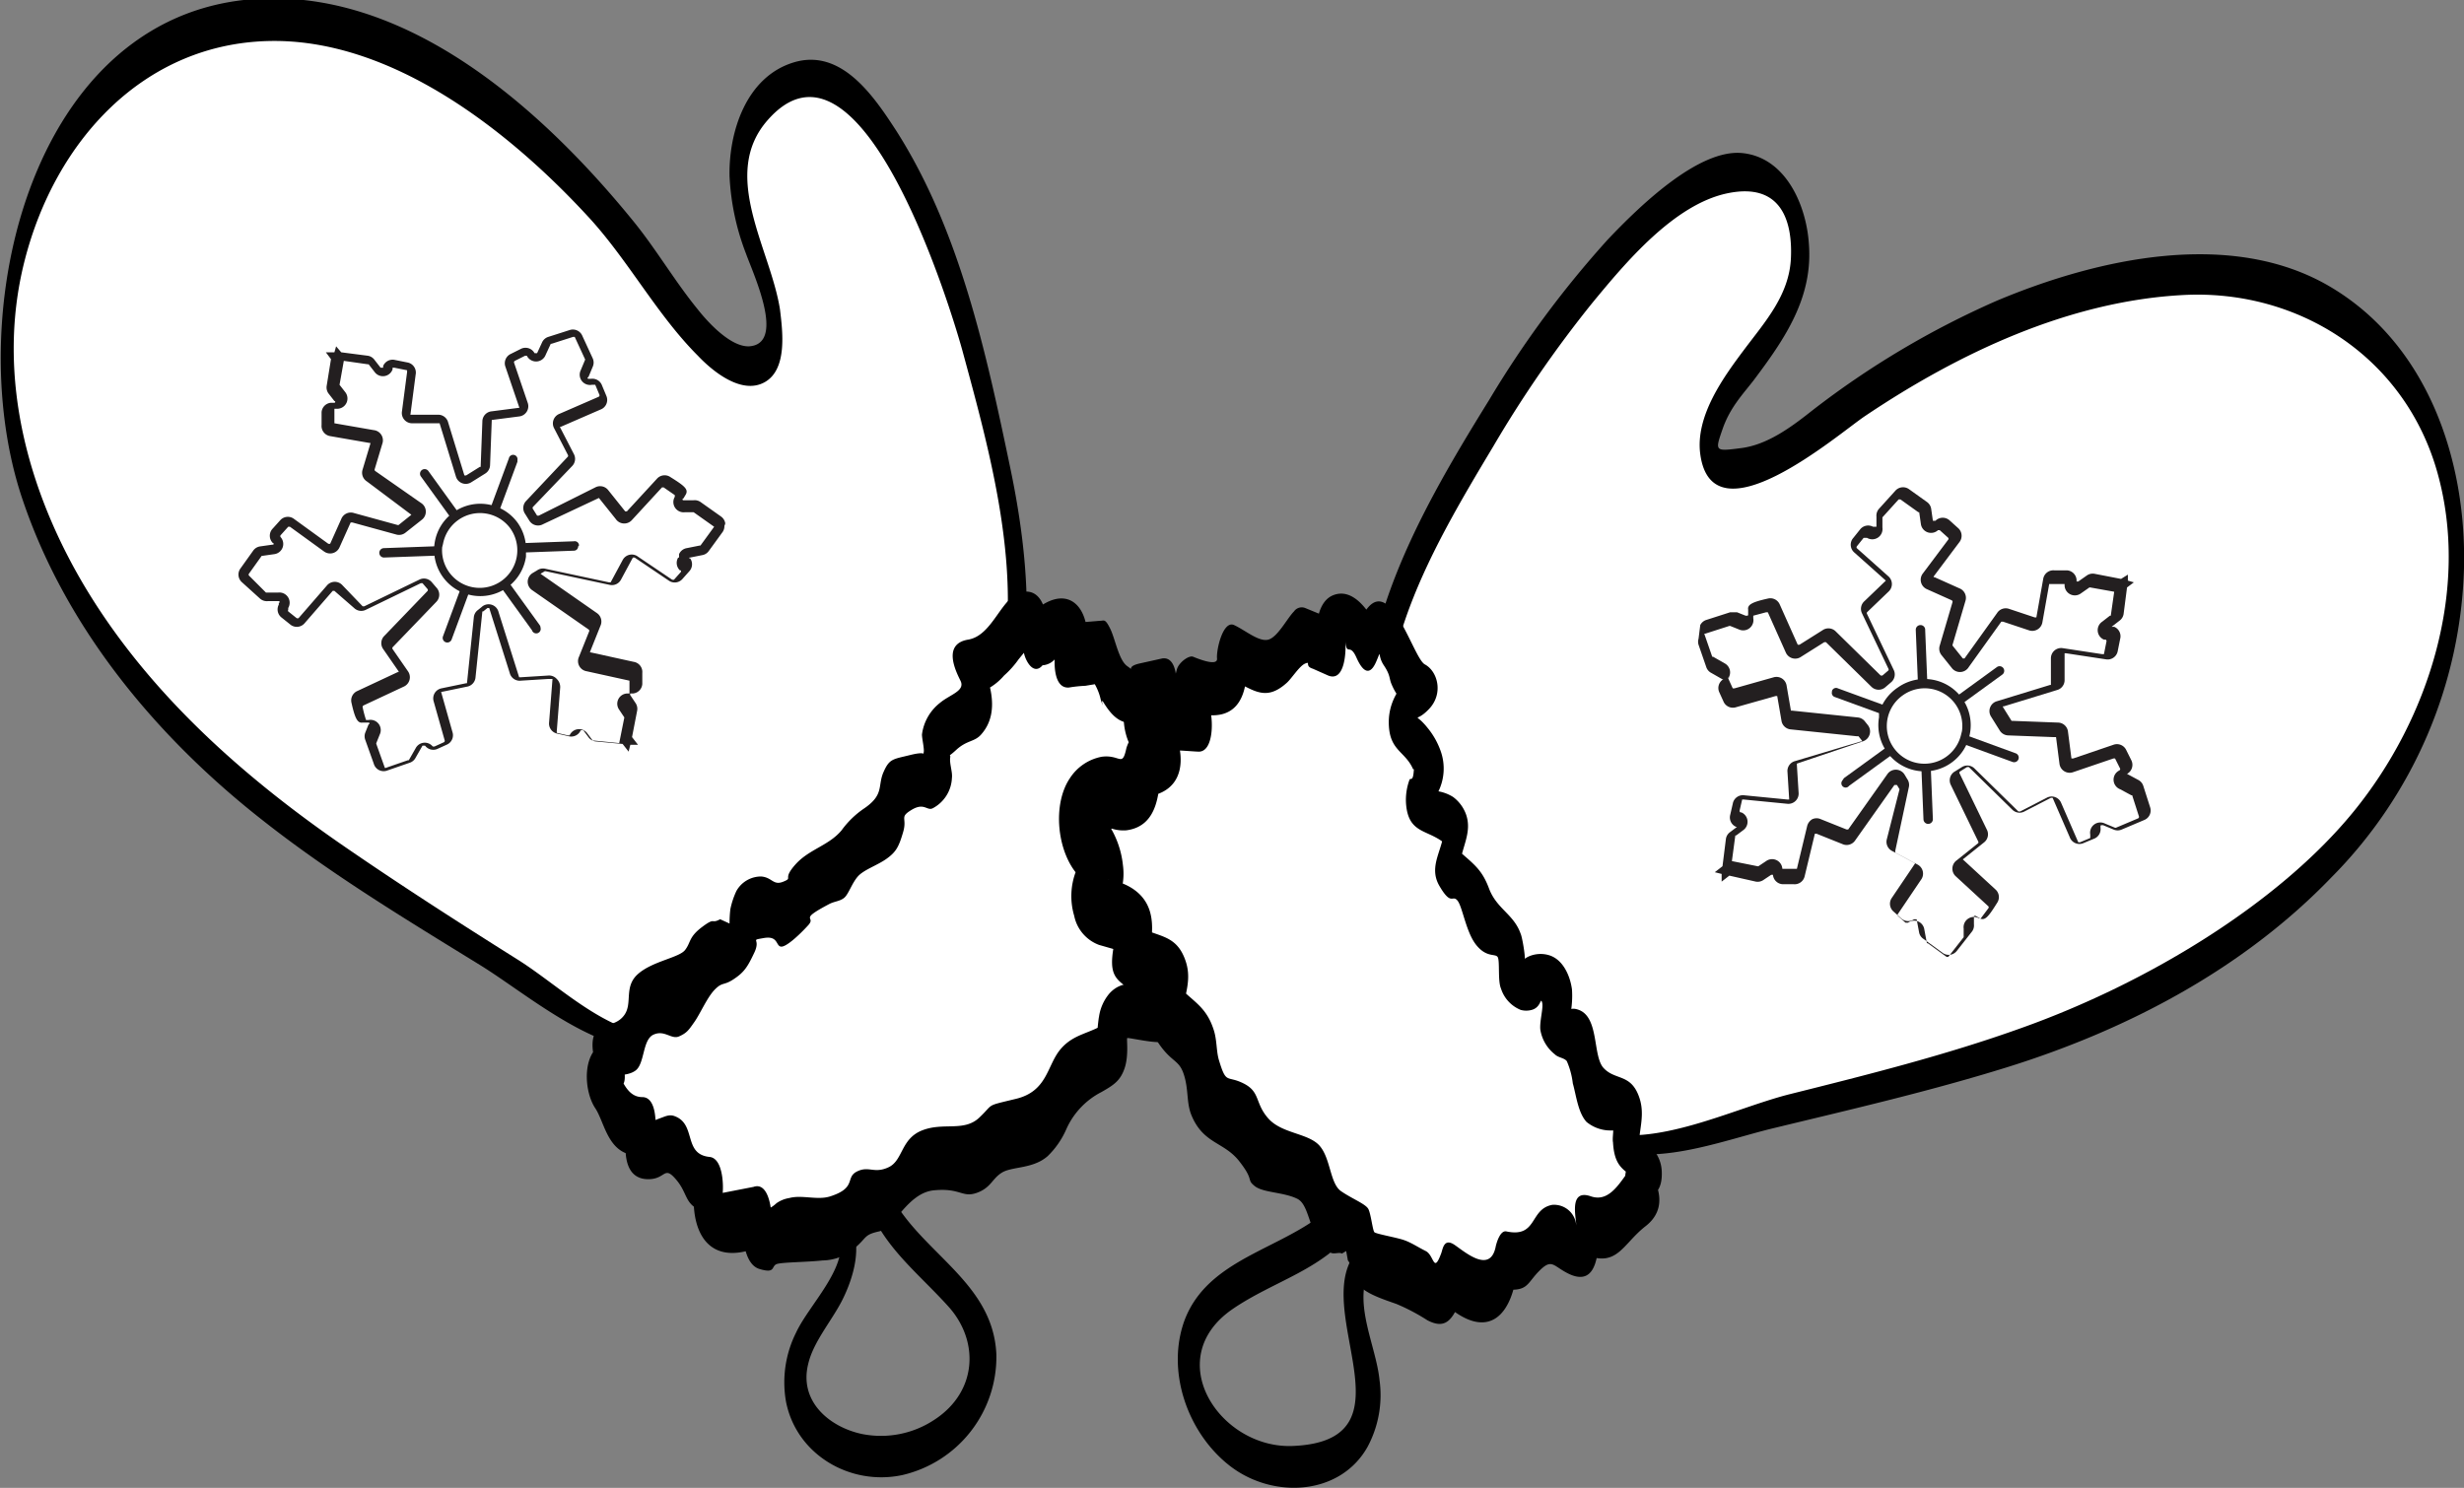 <svg id="Layer_1" data-name="Layer 1" xmlns="http://www.w3.org/2000/svg" viewBox="0 0 288.1 174"><rect x="0" y="0" width="288.1" height="174" fill="#808080" stroke="none"/><defs><style>.cls-1,.cls-2{fill:#fff;}.cls-2{fill-rule:evenodd;}.cls-3{fill:#231f20;}</style></defs><title>mittens</title><path class="cls-1" d="M106.4,218.6c-4.9.9-11.5-4.7-15.6-7-7.6-4.7-15.2-9.4-22.4-14.4C51.2,185.8,35.3,169,30.5,148.4c-3.5-16,1.7-37.2,16.8-45.6,17-9.8,34.7,1.6,47,13.3a108.4,108.4,0,0,1,14.9,18.2c4.2,5.7,11.9,8.9,9.8-1.5-1.1-6.4-4.7-11.2-3.7-17.8s8.1-12.5,13.7-6.4c9.4,10,13.9,29.4,16.7,42.6s4,23.6-1.9,35c-4.2,8.5-12.8,15.9-20.1,21.5-4.5,4-12.1,9.5-18.2,10.4" transform="translate(-28.9 -96.7)"/><path d="M106.4,217.8c-6.4,0-11.9-5.7-17-8.9-7-4.4-14-8.9-20.8-13.6-11.1-7.7-21.5-16.9-28.8-28.4s-11.6-25.8-8-39.8,13.9-25.2,28.4-25.6S88.6,112.1,98,122.4c4.5,5,7.8,11.2,12.5,15.9,1.7,1.8,5.1,4.6,7.8,3.1s2.1-6,1.8-8.5c-1.1-7.1-7.1-15.8-1.4-22.2,10.7-12.1,21,20.8,22.7,26.9,4.3,15.8,9.4,34.1.2,49.1-4.3,7-10.7,12.4-17.1,17.5s-11.6,9.8-19.1,11.2c-1.7.3-1.3,5.3.1,5,7-1.3,12.7-5.7,18.1-10s12-9.5,16.8-15.6c10-12.8,9.8-28.3,6.6-43.5-2.8-13.4-5.9-27.7-13.3-39.3-2.6-4-6.4-9.7-12-8s-7.6,8.2-7.5,13.3a28.9,28.9,0,0,0,1.9,9c.9,2.5,4.7,10.6.4,10.9-2.2.1-4.9-2.9-6-4.3-2.7-3.3-4.9-7.1-7.6-10.4-9.6-11.8-23.6-24.7-39.6-25.9-30.1-2.2-39.5,36.1-31.7,58.7,5.1,15,15.7,27.7,28.1,37.4,8,6.3,16.8,11.6,25.4,16.9,5.8,3.6,14.2,11,21.5,9.7.6-.1.5-1.7,0-1.7Z" transform="translate(-28.9 -96.7)"/><path d="M127.1,241.4c.9,3.6-3.6,7.9-5.1,11.1a13,13,0,0,0-1.2,8.1c1.2,6.2,7.5,9.9,13.6,8.6a14.2,14.2,0,0,0,11-14.1c-.4-9.2-10.3-12.4-13.1-20.4l-1.6,3.3.3.3c1.4,1.6,2.1-3,1.1-4.2l-.3-.3c-1.5-1.7-1.8,2.6-1.6,3.3,1.8,5.3,6,8.4,9.6,12.4s3.4,9.9-1.6,13.2a11.3,11.3,0,0,1-8.5,1.7c-3.8-.8-7.4-3.8-6.3-8.2.6-2.6,2.8-5.1,4-7.5s2.5-6.3.8-9.3-1.3,1.3-1.1,1.9Z" transform="translate(-28.9 -96.7)"/><path class="cls-1" d="M100.7,222.8c-4.4-3,.8-2.7,2.1-3.8s-.1-3,1.5-4.5,3.3.2,4-.4,2.4-4.1,4.3-5.8c.3-.3,1.8.4,2.8-.4s-.4-3.7,1.5-4.5,2.6,1.7,4.2.9,1.1-3,2.4-4.1,2.8-.4,3.4-1,1.4-2.9,2.4-3.8,3.1-.7,3.7-1.3,0-4.2.6-4.8,3.6.2,4.9-1.2-1-3.4,0-4.5c2.3-3.5,7.4-1.7,3.9-8.2,3.9-.1,7.3-10.1,7.8-3.1,2-2.6,6.2-2.3,3.8,1.8l3.7-.4c.6.6,1,2.8,1.3,3.1s-.4,1.2,2,1.9c.3.3,3.1-.7,4-.7-2.1,4.1-1.2,5.4,3.3,5.1a4.6,4.6,0,0,1-2.1,4.1c2.1.7,4.5.6,5.9,2.2-2.5,1.1-5.7,3.3-1.5,4.5-1.6,6.3,2.6,2.6,4.5,5.7s-3.1,5.6-4.1,7.6,1.7,2.5,0,4.2-3.9-.2-5.2.6-.5,3.3-.8,3.6-3.9-.5-4.9.6-.2,3.3-.9,4.2-3.1,1-4.1,1.9c-2.6,2.3-1.8,5.3-5,7.3-1.2.5-3,.1-4,.4s-1.7,2.6-2.6,2.9c-3.1,1-4.8-.9-7.3.8s-1.1,3-3,4.4-2.1-1-3-.5-1.4,2.9-2.3,3.2-4,.4-6.4.5-3.9,3.7-3.8-1.5c-3.7,1.6-6.7,1.1-5.5-3.7-3.9-.2-1.9-3.5-4.2-4.8s-5.7,3.6-3.5-2c-4,.7-3.1-3.2-4.8-5.5l1-.8" transform="translate(-28.9 -96.7)"/><path d="M101.1,221.1l-.9-.4-.8,2.4c1-.9,2.7-.4,3.8-1.2s.8-3.6,2.1-4.2,2.1.6,3,.2,1.1-.7,1.8-1.7,1.5-2.9,2.4-3.8,1-.4,2.2-1.2,1.6-1.4,2.4-3.1-.6-1.4,1.1-1.7,1.4.9,2,1,2.2-1.4,3.2-2.5-1.3-.5,2.5-2.5c.6-.3,1.2-.3,1.7-.7s.9-1.7,1.6-2.5,2.3-1.3,3.4-2.1,1.4-1.4,1.9-3.1-.5-1.7,1-2.6,1.8.2,2.5-.2a4.2,4.2,0,0,0,2.2-3.5c.1-.7-.3-1.7-.2-2.4s-.6.3.7-.9,2.2-.9,3-1.9c2.3-2.7.8-6.6-.5-9.3l-.9,4.8a6.9,6.9,0,0,0,4-2.3,10.9,10.9,0,0,0,1.7-1.9l.9-1.1q-.8-1.8-.3.2c.1.9,1.1,2.9,2.2,1.6a2.1,2.1,0,0,0,1.8-2.9c-.5,1.1-.9,5.7,1.3,5.5a15.5,15.5,0,0,1,1.9-.2l1.2-.2h-.1a6.5,6.5,0,0,1,.7,1.8c.5,1.6-.1-.3.3.3,2,3.3,3.4,2.5,7,2.1l-1.3-5.3c-2.5,5.2-2,10.4,4.6,10.4l-1.7-4-1,1.7c-1.4,1.1-2.1,5.7.2,6.4s3.9.8,5.4,2.1l.3-6.6c-4.9,2.2-7.3,8.9-1.3,11.6l-1.3-5.6c-.9,3-1.6,7.7,1.5,9.7a15.1,15.1,0,0,0,3.1,1q.5-3.6-.7-2.1l-1.2,1.1a10.7,10.7,0,0,0-1.8,2,7.8,7.8,0,0,0-1,4.9,10.6,10.6,0,0,0,.6,2.3q1.2,3-.3-2.9h-1.2a3.9,3.9,0,0,0-4,2.2,8.2,8.2,0,0,0-.7,2.5c-.1.4-.4,3.1.1,1.1l1.6-1.9c-2.3.7-4.4-.6-6.2,1.4a5.4,5.4,0,0,0-1.2,2.7c-.1.4-.4,3.6-.1,2.4l1.1-1.8c-1.9,1.4-3.9,1.3-5.5,3.2s-1.5,4.9-5.2,5.8-2.5.5-4.3,2.2-4.2.5-6.7,1.5-2.2,3.5-3.9,4.3-2.3-.2-3.7.5,0,1.9-3.1,2.9c-1.5.5-3.3-.2-4.8.2a3.6,3.6,0,0,0-1.5.6c-1.1,1-.7,0-.6,1.6,0-1.1-.4-4.1-2.1-3.5l-3.6.7c.1-1,0-4-1.5-4.2-3.2-.3-1.5-3.9-4.2-4.8-.6-.2-1.1.1-1.7.3l-1.3.5q-2.1.1.5,2.9c.4-1,.9-5.9-1.2-5.9s-2.6-2.8-3.7-4.8l-.5,6.5,1-.8c2.1-1.7.2-8.8-1.1-7.6l-1,.9c-1.7,1.6-1.4,5.3-.2,7.1s1.5,5.9,5.6,5.5l-1.2-5.9c-.7,2.3-2.2,8.7,1.8,8.7,2.1,0,1.8-1.7,3.3.1s.8,3.1,3.8,3.9l-1.4-5c-1.3,5.9.5,11.7,7.3,8.9l-2.1-3.5c.1,1.6.1,5.5,2.1,6.1s1.3-.4,2.1-.6,3.5-.2,5.3-.4a5.8,5.8,0,0,0,3.8-1.5c1.4-1.2,1-1.5,2.8-1.9s3.3-4.5,6.4-4.8,3.3.9,5,.3,1.8-1.7,3-2.4,3.6-.4,5.3-1.9a9.9,9.9,0,0,0,2.2-3.2,9,9,0,0,1,4.1-4.3c1.4-.8,2.2-1.3,2.7-2.8s.2-3.4.3-3.5,3.4.7,4.2.4,1-1.3,1.1-1.8a16,16,0,0,1,.3-2.3q0-1.4-.1-.2t1.1.6a4,4,0,0,0,4.5-1.3,6.9,6.9,0,0,0,1-5.3c-.1-.9-.9-4.6-.8-.6s.2,1.6,1.8.2,4.3-6.3,3-10.2a7.3,7.3,0,0,0-3-4,4.8,4.8,0,0,0-1.5-.5c-2.4-.4-.2-.5-.4.9.1-1.2,0-4.2-1.5-4.7H170l-.2,4.5c.4-1,1.8-1.5,2.7-2s1.8-5.4.3-6.6-3.9-1.7-6.4-2.3l.6,6.1a8.7,8.7,0,0,0,2.8-6.2c.1-.9-.1-4.1-1.7-4h-2.3q-.8,3.3.3.2c.5-1.1.8-5.6-1.3-5.3l-2.7.6c-1.7.4-.4,1-1.4.3s-1.4-3.2-2-4.4-.7-.9-1.2-.9l-3.7.3,1.3,5.5c2.5-5.2-.3-11.8-5.9-6.4l2.3,2.4c-.1-1.7-.3-5.5-2.9-5.2s-3.5,5.1-6.5,5.6-1.5,3.6-.9,4.8-1.2,1.6-2.4,2.6a5.6,5.6,0,0,0-2.1,3.7c0,.5.3,1.7.2,2.1s.4-.2-1.6.3-2.4.4-3.1,2,.1,2.6-2.2,4.2a10.6,10.6,0,0,0-2.7,2.6c-1.5,1.8-3.8,2.2-5.4,4s-.2,1.5-1.4,2-1.3-.5-2.6-.6a3.3,3.3,0,0,0-2.9,1.7,9.6,9.6,0,0,0-.7,2.1q-.1.8-.1,1.7l-1.1-.5c-1.1.6-.5-.3-2.1.9s-1.3,1.8-2,2.7-3.8,1.3-5.5,2.8-.6,3.4-1.6,4.8-2.6.9-3.4,2.1-.1,5,2.1,6.1,1.2-3,.6-3.6Z" transform="translate(-28.9 -96.7)"/><path class="cls-2" d="M110,155.7h-1a.7.7,0,0,1-.7-1l.3-.5c.1-.2-1-.9-1.6-1.3a.7.7,0,0,0-.9.1l-3.5,3.8a.7.7,0,0,1-1,0l-2-2.5a.7.7,0,0,0-.8-.2l-6.6,3.3a.7.7,0,0,1-.9-.2l-.5-.8a.7.7,0,0,1,.1-.8l4.9-5.2a.7.7,0,0,0,.1-.8l-1.6-3.1a.7.7,0,0,1,.3-1l4.6-2a.7.7,0,0,0,.4-.9l-.5-1.2a.7.7,0,0,0-.8-.4h-.2a.7.7,0,0,1-.8-.9l.5-1.2a.7.7,0,0,0,0-.5l-1.2-2.6a.7.7,0,0,0-.8-.4l-2.5.8-.4.4-.6,1.3a.7.7,0,0,1-1.2,0h0a.7.7,0,0,0-.9-.3l-1.2.6a.7.7,0,0,0-.3.8l1.6,4.7a.7.7,0,0,1-.6.9l-3.1.4a.7.7,0,0,0-.6.7l-.2,5.3a.7.7,0,0,1-.3.6l-1.6,1a.7.7,0,0,1-1-.4l-1.9-6.2a.7.7,0,0,0-.7-.5H77.1a.7.7,0,0,1-.7-.8l.6-4.6a.7.7,0,0,0-.5-.8l-1.5-.3a.7.7,0,0,0-.8.4v.2a.7.7,0,0,1-1.2.1l-.7-.9-.5-.3-3.3-.4h-.1c-.1.5-.5,2.5-.6,3.3a.7.7,0,0,0,.1.5l.7.9a.7.7,0,0,1-.5,1.1h-.2a.7.7,0,0,0-.6.6v1.5a.7.7,0,0,0,.6.7l4.5.8a.7.7,0,0,1,.5.9l-.9,3a.7.7,0,0,0,.3.8l5.3,3.7a.7.7,0,0,1,0,1.1L76,158.6a.7.7,0,0,1-.6.1l-5.1-1.4a.7.7,0,0,0-.8.4l-1.3,2.9a.7.7,0,0,1-1,.3l-4-2.9a.7.7,0,0,0-.9.1l-.9,1a.7.7,0,0,0,0,.9h0a.7.7,0,0,1-.4,1.1l-1.4.2-.5.3-1.5,2.1a.7.7,0,0,0,.1.9l2.1,1.9.5.2h1.2a.7.7,0,0,1,.7,1v.2a.7.7,0,0,0,.2.9l1,.8a.7.7,0,0,0,1-.1l3.3-3.8a.7.7,0,0,1,1,0l2.4,2.5a.7.7,0,0,0,.8.1l6.4-3.1a.7.7,0,0,1,.8.2l.6.7a.7.7,0,0,1,0,.9l-5.1,5.3a.7.7,0,0,0-.1.9l1.8,2.6a.7.7,0,0,1-.3,1l-4.7,2.2a.7.7,0,0,0-.4.8c.2.7.5,1.9.7,1.9H72a.7.7,0,0,1,.7.9l-.4,1a.7.7,0,0,0,0,.5l1,2.8a.7.7,0,0,0,.9.4l2.6-.9.4-.3.8-1.4a.7.7,0,0,1,1.1-.1h.1a.7.7,0,0,0,.8.2l1.1-.5a.7.7,0,0,0,.4-.8l-1.3-4.6a.7.7,0,0,1,.5-.9l2.9-.6a.7.7,0,0,0,.6-.6l.8-7.7a.7.7,0,0,1,.2-.5l.5-.4a.7.7,0,0,1,1.1.3L89,176a.7.7,0,0,0,.7.5l3.2-.2a.7.7,0,0,1,.7.7l-.4,5.1a.7.7,0,0,0,.5.7l1.3.3a.7.7,0,0,0,.8-.4h.1a.7.7,0,0,1,1.2-.1l.6.8.5.3,3.4.4h.2l.7-3.4a.7.7,0,0,0-.1-.5l-.6-.9a.7.7,0,0,1,.5-1.1h.1a.7.7,0,0,0,.6-.6V176a.7.7,0,0,0-.5-.7l-5-1.1a.7.7,0,0,1-.5-.9l1.2-3a.7.7,0,0,0-.2-.8l-6.6-4.6a.7.7,0,0,1,0-1.2l.5-.3h.5l7.5,1.6a.7.7,0,0,0,.7-.3l1.4-2.6a.7.7,0,0,1,1-.2l4,2.7a.7.7,0,0,0,.9-.1l.8-.9a.7.7,0,0,0,0-.8h-.1a.7.7,0,0,1,.4-1.1l1.5-.3.4-.3,1.6-2.2a.7.7,0,0,0-.1-1l-2.4-1.7Z" transform="translate(-28.9 -96.7)"/><path class="cls-3" d="M113.6,158.2a1.2,1.2,0,0,1-.2.7l-1.6,2.2a1.2,1.2,0,0,1-.7.5l-1.5.3h-.1a.2.2,0,0,0,0,.1h.1a1.2,1.2,0,0,1-.1,1.5l-.8.9a1.2,1.2,0,0,1-1.6.2l-4-2.7h-.2l-1.4,2.6a1.2,1.2,0,0,1-1.3.6l-7.5-1.6h-.1l-.5.3h0l6.6,4.6a1.2,1.2,0,0,1,.4,1.5l-1.2,3a.2.2,0,0,0,0,.1h.1l5,1.1a1.2,1.2,0,0,1,1,1.3v1.3a1.2,1.2,0,0,1-1.1,1.1h-.3a.2.2,0,0,0,0,.2l.6.9a1.2,1.2,0,0,1,.2.9l-.6,3.1.7.9h-.9l-.2.8-.7-.9-3.2-.3a1.2,1.2,0,0,1-.8-.5l-.6-.8h-.3a1.2,1.2,0,0,1-1.4.7l-1.3-.3a1.2,1.2,0,0,1-1-1.3l.4-5.1H93l-3.2.2a1.2,1.2,0,0,1-1.3-.9l-2.4-7.6h-.2l-.5.4h-.1l-.8,7.7a1.2,1.2,0,0,1-1,1.1l-2.9.6h-.1a.2.2,0,0,0,0,.1l1.3,4.6a1.2,1.2,0,0,1-.7,1.5l-1.1.5a1.2,1.2,0,0,1-1.4-.4h-.3l-.8,1.4a1.2,1.2,0,0,1-.7.6l-2.6.9a1.2,1.2,0,0,1-1.6-.8l-1-2.8a1.2,1.2,0,0,1,0-.8l.4-1a.1.1,0,0,0,0-.2h-.7c-.6.1-.9-.5-1.3-2.3a1.2,1.2,0,0,1,.7-1.4l4.7-2.2h.1a.2.2,0,0,0,0-.1l-1.8-2.6a1.2,1.2,0,0,1,.1-1.5l5.1-5.3a.2.2,0,0,0,0-.2l-.6-.7h-.2l-6.4,3.1a1.2,1.2,0,0,1-1.4-.2L68,165.8h-.2l-3.3,3.8a1.2,1.2,0,0,1-1.7.1l-1-.8a1.2,1.2,0,0,1-.3-1.5v-.2a.1.1,0,0,0,0-.2H60.2a1.2,1.2,0,0,1-.9-.3l-2.1-1.9a1.2,1.2,0,0,1-.2-1.6l1.5-2.1a1.2,1.2,0,0,1,.8-.5l1.4-.2h.1a.1.1,0,0,0,0-.2,1.2,1.2,0,0,1,0-1.7l.9-1a1.2,1.2,0,0,1,1.6-.1l4,2.9h.2l1.3-2.9a1.2,1.2,0,0,1,1.5-.7l5.1,1.4h.1l1.5-1.2h0L71.8,153a1.2,1.2,0,0,1-.5-1.4l.9-3a.2.2,0,0,0,0-.1h-.1l-4.6-.8a1.2,1.2,0,0,1-1-1.3v-1.5a1.2,1.2,0,0,1,1.1-1.1h.4a.1.1,0,0,0,0-.2l-.7-.9a1.2,1.2,0,0,1-.2-.9l.5-3.1-.6-.8H68l.2-.7.6.7,3.1.4a1.2,1.2,0,0,1,.8.5l.7.9h.3v-.2a1.2,1.2,0,0,1,1.4-.7l1.5.3a1.2,1.2,0,0,1,.9,1.4l-.6,4.6a.1.1,0,0,0,0,.1h3.2a1.2,1.2,0,0,1,1.2.9l1.9,6.2h.2l1.6-1h.1l.2-5.3a1.2,1.2,0,0,1,1.1-1.2l3.1-.4h.1a.1.1,0,0,0,0-.1l-1.6-4.7a1.2,1.2,0,0,1,.6-1.5l1.2-.6a1.2,1.2,0,0,1,1.6.5h.3l.6-1.3a1.2,1.2,0,0,1,.7-.6l2.5-.8a1.2,1.2,0,0,1,1.5.7l1.2,2.6a1.2,1.2,0,0,1,0,1l-.5,1.2a.1.1,0,0,0,0,.2h.3a1.2,1.2,0,0,1,1.3.8l.5,1.2a1.2,1.2,0,0,1-.7,1.6l-4.6,2h-.1a.2.2,0,0,0,0,.1l1.6,3.1a1.2,1.2,0,0,1-.2,1.4L91.2,156a.2.2,0,0,0,0,.2l.5.8h.2l6.6-3.3a1.2,1.2,0,0,1,1.5.3l2,2.5h.2l3.5-3.8a1.2,1.2,0,0,1,1.6-.2c1.6,1,2.1,1.4,1.8,2l-.3.5a.1.1,0,0,0,0,.2h1.2a1.2,1.2,0,0,1,.8.2l2.4,1.7a1.2,1.2,0,0,1,.5.8A1.2,1.2,0,0,1,113.6,158.2Zm-5.3,3.7v-.4a1.2,1.2,0,0,1,.9-.7l1.5-.3h.1l1.6-2.2h0l-2.4-1.7H109a1.2,1.2,0,0,1-1.2-1.8v-.2l-1.3-.9h-.2l-3.5,3.8a1.2,1.2,0,0,1-1.9-.1l-2-2.5H99L92.4,158a1.2,1.2,0,0,1-1.6-.4l-.5-.8a1.2,1.2,0,0,1,.1-1.5l4.9-5.2a.2.2,0,0,0,0-.2l-1.6-3.1a1.2,1.2,0,0,1,.6-1.7l4.6-2a.2.2,0,0,0,.1-.2l-.5-1.2h-.4a1.2,1.2,0,0,1-1.3-1.7l.5-1.2a.1.1,0,0,0,0-.1l-1.2-2.6h-.2l-2.5.8h-.1l-.6,1.3a1.2,1.2,0,0,1-2.2.1h-.2l-1.2.6a.2.2,0,0,0-.1.2l1.6,4.7a1.2,1.2,0,0,1-1,1.6l-3.1.4h-.1l-.2,5.3a1.2,1.2,0,0,1-.6,1l-1.6,1a1.2,1.2,0,0,1-1.8-.7l-1.9-6.2H77.1a1.2,1.2,0,0,1-1.2-1.4l.6-4.6v-.2l-1.5-.3h-.2v.2a1.2,1.2,0,0,1-2.1.3l-.7-.9h-.1l-2.8-.4-.5,2.8h0l.7.9a1.2,1.2,0,0,1-.9,1.9h-.4v1.7l4.6.8a1.2,1.2,0,0,1,1,1.6l-.9,3a.2.2,0,0,0,.1.2l5.3,3.7a1.2,1.2,0,0,1,.1,2L76.3,159a1.2,1.2,0,0,1-1.1.2l-5.1-1.4h-.2l-1.3,2.9a1.2,1.2,0,0,1-1.8.5l-4-2.9h-.2l-.9,1a.2.2,0,0,0,0,.2,1.2,1.2,0,0,1-.7,2l-1.4.2h-.1l-1.5,2.1a.2.2,0,0,0,0,.2L60,166h1.4a1.2,1.2,0,0,1,1.2,1.8v.2a.2.2,0,0,0,0,.2l1,.8h.2l3.3-3.8a1.2,1.2,0,0,1,1.8-.1l2.4,2.5h.2l6.4-3.1a1.2,1.2,0,0,1,1.5.3l.6.7a1.2,1.2,0,0,1-.1,1.6l-5.1,5.3a.2.2,0,0,0,0,.2l1.8,2.6a1.2,1.2,0,0,1-.5,1.8l-4.7,2.2a.2.2,0,0,0-.1.2,12.7,12.7,0,0,0,.4,1.5h.3a1.2,1.2,0,0,1,1.3,1.7l-.4,1a.2.2,0,0,0,0,.1l1,2.8H74l2.6-.9h.1l.8-1.4a1.2,1.2,0,0,1,2-.2h.2l1.1-.5a.2.2,0,0,0,.1-.2l-1.3-4.6a1.2,1.2,0,0,1,.9-1.5l2.9-.6h.1l.8-7.7a1.2,1.2,0,0,1,.4-.8l.5-.4a1.2,1.2,0,0,1,2,.6l2.4,7.6h.2l3.2-.2a1.2,1.2,0,0,1,1,.4,1.3,1.3,0,0,1,.4,1l-.4,5.1v.2l1.3.3h.2a1.2,1.2,0,0,1,2.1-.2l.6.8h.1l3,.3.6-3h0l-.6-.9a1.2,1.2,0,0,1,.9-1.9h.3v-1.5l-5-1.1a1.2,1.2,0,0,1-.9-1.7l1.2-3a.2.2,0,0,0-.1-.2l-6.6-4.6a1.2,1.2,0,0,1-.5-1,1.2,1.2,0,0,1,.6-1l.5-.3a1.2,1.2,0,0,1,.9-.2l7.5,1.6h.2l1.4-2.6a1.2,1.2,0,0,1,1.8-.4l4,2.7h.2l.8-.9a.2.2,0,0,0,0-.2h-.1A1.2,1.2,0,0,1,108.2,161.9Zm-.2-7.9h0ZM71.3,180.9h0Z" transform="translate(-28.9 -96.7)"/><line class="cls-1" x1="49.7" y1="55.4" x2="62.6" y2="73.4"/><path class="cls-3" d="M92.1,170.1a.5.5,0,0,1-1,.3l-13-18a.5.5,0,0,1,.9-.6l13,18A.5.5,0,0,1,92.1,170.1Z" transform="translate(-28.9 -96.7)"/><line class="cls-1" x1="60" y1="53.8" x2="52.3" y2="74.6"/><path class="cls-3" d="M89.4,150.5v.2l-7.7,20.8a.5.5,0,0,1-1-.4l7.7-20.8a.5.5,0,0,1,1,.2Z" transform="translate(-28.9 -96.7)"/><line class="cls-1" x1="44.9" y1="64.7" x2="67" y2="63.9"/><path class="cls-3" d="M96.5,160.6a.5.5,0,0,1-.5.5l-22.2.8a.5.5,0,0,1,0-1.1l22.2-.8a.5.5,0,0,1,.6.5Z" transform="translate(-28.9 -96.7)"/><circle class="cls-1" cx="85" cy="160.9" r="4.9" transform="translate(-107 -16.5) rotate(-35.8)"/><path class="cls-3" d="M90.4,161.3v.5a5.4,5.4,0,1,1-1-4h0A5.4,5.4,0,0,1,90.4,161.3Zm-9.8-.6a4.4,4.4,0,1,0,7.9-2.3h0a4.4,4.4,0,0,0-7.8,1.9Z" transform="translate(-28.9 -96.7)"/><path class="cls-1" d="M215.6,229.6c4.4,2.4,12.4-.8,17-1.8,8.7-2.1,17.3-4.3,25.8-6.7,19.8-5.5,40.2-16.4,51.1-34.5,8.3-14.1,9.9-35.9-1.8-48.6-13.1-14.6-33.5-9.3-48.8-2a108.4,108.4,0,0,0-19.8,12.7c-5.8,4.1-14,4.8-8.8-4.5,3.1-5.8,8-9.2,9.1-15.8s-3.8-14.4-11.1-10.4c-12,6.6-22.4,23.6-29.1,35.2s-11.1,21.2-9.1,33.9c1.3,9.4,7.2,19.1,12.5,26.7,3,5.2,8.5,12.8,14.1,15.5" transform="translate(-28.9 -96.7)"/><path d="M215.5,230.4c6.1,3.2,14.6-.3,20.9-1.8,9.1-2.2,18.2-4.3,27.2-7.1,14.1-4.4,27.6-11.5,37.9-22.2A53.4,53.4,0,0,0,317,163.1c.3-12.7-4.3-26.2-15.7-32.9s-26.9-3.4-39,1.7a102.2,102.2,0,0,0-21.5,12.8c-2.4,1.9-5.2,4-8.3,4.4s-3.1.4-2.2-2.2,2.4-4.1,3.7-5.8c3.6-4.8,6.9-9.6,6.4-15.9-.3-4.5-2.7-10.1-7.8-10.6s-12,6.2-15.7,10.1a118.8,118.8,0,0,0-13.9,18.8c-8.8,14.2-17.4,29.4-13.8,46.7,1.9,8.9,6.6,16.6,11.5,24.1s8.5,13.6,15.6,17.4c1.5.8,1.9-4.1.5-4.8-6.1-3.3-9.9-9.3-13.5-14.9s-8.7-13.1-11-20.7c-4.7-15.6,3.4-29.4,11.2-42.4a138.2,138.2,0,0,1,11.6-16.8c3.8-4.6,9.5-11.5,15.8-12.8s7.6,3.3,7.4,7.6-3,7.4-5.4,10.6-5.8,7.8-5.2,12.3c1.4,10.4,16.1-2.3,19.2-4.4,11-7.4,23.9-13.5,37.3-14.2s25.9,7.2,29.7,20.8-1,28.8-9.8,39.6-24.2,20.1-38.8,25.3c-8.9,3.2-18.1,5.5-27.3,7.8-6.6,1.7-15.8,6.4-22.5,4.2-.6-.2-.6,1.4-.2,1.6Z" transform="translate(-28.9 -96.7)"/><path d="M188.3,242.3c-7.5,6.2,7.1,22.9-8.3,23.5-8.5.3-15.4-10.2-7-16,4.8-3.3,10.6-4.6,14.2-9.4.6-.8.7-5.4-1-4.4l-.4.2c-1.4.8-.8,5.5.8,4.6l.4-.2-1-4.4c-4.9,6.5-15.5,6.7-18.6,14.9-2.2,6,.4,13.3,5.4,17.1s12.8,3.4,16-2.3a12.8,12.8,0,0,0,1.4-7.8c-.4-4.1-3.3-9.3-1-13.2.3-.5.1-3.3-.8-2.6Z" transform="translate(-28.9 -96.7)"/><path class="cls-1" d="M219.7,235.4c5.1-1.5.1-2.8-.8-4.3s1.1-2.9,0-4.7-3.2-.8-3.7-1.6-1-4.6-2.3-6.8c-.2-.4-1.8-.2-2.5-1.3s1.5-3.4,0-4.7-3,.8-4.2-.5-.1-3.2-1-4.6-2.5-1.3-2.9-2-.4-3.2-1.1-4.3-2.7-1.6-3.1-2.4,1.4-4,.9-4.8-3.5-.9-4.3-2.7,2-2.9,1.4-4.3c-1.1-4-6.5-3.9-1.1-9-3.7-1.3-3.8-11.9-6.4-5.4-1.1-3.1-5.2-4.2-4.2.5l-3.4-1.5c-.7.4-1.9,2.3-2.2,2.5s0,1.2-2.5,1.2c-.4.2-2.7-1.6-3.6-1.9.7,4.6-.5,5.5-4.7,3.8a4.6,4.6,0,0,0,.7,4.6c-2.2.1-4.5-.8-6.3.2,2,1.8,4.4,4.9,0,4.7-.4,6.5-3.2,1.7-6,4.1s1.2,6.2,1.5,8.5-2.4,1.9-1.4,4,3.8,1,4.7,2.2-.5,3.3-.3,3.7,3.9.7,4.5,2.1-.8,3.2-.5,4.2,2.6,1.9,3.3,3c1.7,2.9.1,5.6,2.5,8.5,1,.9,2.9,1.1,3.7,1.6s.8,3,1.6,3.5c2.6,1.9,4.8.6,6.7,3s.1,3.2,1.5,5.1,2.3-.3,3,.5.4,3.2,1.2,3.8,3.7,1.6,5.9,2.5,2.5,4.7,4.1-.2c3.1,2.7,6.1,3.1,6.4-1.8,3.8,1,2.9-2.7,5.5-3.3,1-.4,4.3,5.2,4-.8,3.6,1.9,4-2.1,6.3-3.7l-.6-1.1" transform="translate(-28.9 -96.7)"/><path d="M219.8,237.3c2.3-.4,3.5-1.1,3.4-3.6s-2.1-3.5-3.5-5.3l.8,2.6c0-2.3.9-4.1-.1-6.4s-2.7-1.6-4-3-.5-5.9-2.9-6.8-1.3,3.1-1,.6a11.2,11.2,0,0,0,.2-3c-.2-1.5-1-3.5-2.7-4s-3.2.5-2.9.7-.2-2.8-.4-3.2c-.8-2.3-2.8-2.9-3.7-5.3s-1.9-2.9-4.1-4.9l.7,2.3c.1-2.1,1.5-3.9.7-6.1a4.4,4.4,0,0,0-1.5-2,4.8,4.8,0,0,0-2-.7c-.2,0-1,2.5.1.4a6.1,6.1,0,0,0,.4-5.2,8.9,8.9,0,0,0-1.5-2.6c-1.6-2-1.5-.4.2-2.2s1-4.4-.5-5.2-4.5-12.6-7.8-4.6h2.1c-.9-1.7-2.7-4.4-5-3.5s-2.1,5-1.9,6.9l2-4-3.4-1.4a1.1,1.1,0,0,0-1.3.4c-.8.8-1.9,3-3,3.3s-2.7-1.1-4-1.7-2.1,2.9-2,3.9-2.3,0-2.8-.2-1.7.7-1.9,1.5a11.2,11.2,0,0,0,1,8.5l1.1-5.7c-2.5-.2-4.4-.6-6.8.1s-1.5,5.4-.3,6.6a7.4,7.4,0,0,1,1.2,1.3q1.8,2.5-.4-3.5c-.9,0-1.5,1.2-1.7,1.9-.5,2.3-.7.7-2.9,1a5.7,5.7,0,0,0-3.7,2.5c-2.1,3.1-1.5,8.7,1,11.4s2.2-3.8.7-2.2a5.9,5.9,0,0,0-1,1.7,8.1,8.1,0,0,0-.2,5.2,4.6,4.6,0,0,0,2.9,3.4l2.8.8c.1-.1-.6-3.4-1.1-.5s.1,3.6,1.5,4.6,3.4.9,3.6,1.6V210c-.8,2.9-1.8,5.6-.1,8.3s2.6,2.2,3.2,4,.3,3.3.9,4.8c1.4,3.4,3.8,3.1,5.6,5.4s.8,2.1,1.8,2.9,3.4.7,5,1.5,1.3,4.8,3.9,6.3c.4.2,1-.1,1.3.1l.5-.3.2,1.1c.7.9.6,2.2,1.5,3.1s2.8,1.5,4.2,2a23.5,23.5,0,0,1,3.6,1.9c2.3,1.2,3-.3,4-2.6l-1.6,1c4.9,4.1,7.6.8,8.1-4.5l-1.3,2.5c2.6.2,2.4-.7,3.9-2.2s1.6-.5,3.5.4c3.5,1.6,3.4-3.1,3.5-5.7l-1.7,3.4c3.8,1.6,4.4-1.2,7.1-3.3s1.4-4.9.5-6.5l-.6-1.2c-2-3.7-3.1,4.2-1.8,6.2l.7,1,.2-7.1c-1.6,1.5-2.8,5-5.4,4.1s-1.7,2.5-1.7,3.4a2.6,2.6,0,0,0-2.8-2.4c-2.7.5-1.7,3.9-5.4,3.1-.7-.1-1.1,1.3-1.2,1.7-.6,3.3-3.5.8-4.8-.1s-1.4.5-1.6,1c-.9,2.4-.8.2-1.8-.3s-1.7-1-2.6-1.3-3.2-.7-3.4-.9-.4-2.1-.7-2.7-1.9-1.2-3.2-2.1-1.2-3.8-2.5-5.3-4.4-1.4-6-3.2-.9-3.1-2.9-4.1-2,.2-2.9-2.8c-.3-1.1-.2-2.3-.6-3.5-1-3.1-2.9-3.4-4.7-5.8l1,4.4c.2-2.7,1.4-4.5.2-7.2s-3.4-2.2-5.7-3.7l1.5,4.6c.5-3.1,1.4-6.7-1.8-8.8a6.6,6.6,0,0,0-2.8-1c.6-.2-1.3,6.2.7,3.1a7.4,7.4,0,0,0,1-4.8,10.8,10.8,0,0,0-1.9-5.1l-.6-1q-.6,2.4,1.2,1.8a4.4,4.4,0,0,0,1.7.2c3.8-.5,3.9-4.6,4-7.8l-1.9,3.9c6.7-.7,4.3-8.5.8-11.6l-.3,6.6c1.9-.7,3.8-.4,5.8-.3s1.8-4.6,1.1-5.7l-.3-1.4-2,2.3c6.2,2.1,7.4-2.1,6.7-7.7l-2,3.9c2.8,1.2,4.2,2.9,6.8.6.6-.5,1.5-2,2.2-2.3s-.1.3.9.6l1.8.8c2,.8,2.1-3,2-4,.2,1.8.5.1,1.3,1.9s1.6,2.1,2.3.5.1-.8.9.4.6,1.5.9,2.2a7.3,7.3,0,0,0,3.2,3.6l-.5-5.2c-1.8,1.9-3.2,3.8-3,6.6s1.9,2.9,2.8,4.9c.2.4.2-1,.1.3s-.4.7-.5,1a6.8,6.8,0,0,0-.4,2.8c.3,3.9,3,2.8,5.1,5.2l-.7-2.3c.1,2.3-1.9,4.3-.5,6.7s1.5,1,2.1,1.7,1,3.7,2.2,5.2,2.2,1,2.5,1.4,0,2.8.4,3.7a4,4,0,0,0,2.3,2.5,2.4,2.4,0,0,0,1.3,0c1.1-.3,1-1.5,1.2-.9s-.3,2.2-.2,3.2a4.6,4.6,0,0,0,1.7,2.9c.4.4,1.1.4,1.4.8a9.2,9.2,0,0,1,.7,2.6c.4,1.4.6,3.4,1.6,4.5a4.4,4.4,0,0,0,2.9,1c1.4.1.1-.8.2-.4s-.1,1.3,0,1.8c.2,3.6,1.9,3.2,3.9,5.4l-.6-2.9-1.3.4c-.8.5-.9,4,.3,3.8Z" transform="translate(-28.9 -96.7)"/><path class="cls-2" d="M231.8,168.7l1,.4a.7.7,0,0,0,.9-.7v-.6c0-.2,1.2-.5,1.9-.7a.7.7,0,0,1,.8.4l2.1,4.7a.7.7,0,0,0,1,.3l2.7-1.7a.7.7,0,0,1,.9.1l5.3,5.2a.7.7,0,0,0,.9,0l.7-.6a.7.7,0,0,0,.2-.8l-3.1-6.5a.7.7,0,0,1,.1-.8l2.5-2.4a.7.7,0,0,0,0-1l-3.7-3.3a.7.7,0,0,1-.1-1l.8-1a.7.7,0,0,1,.9-.2h.2a.7.7,0,0,0,1-.7v-1.2a.7.7,0,0,1,.2-.5l1.9-2.1a.7.7,0,0,1,.9-.1l2.1,1.5a.7.7,0,0,1,.3.5l.2,1.4a.7.7,0,0,0,1.1.4h0a.7.7,0,0,1,.9,0l1,.9a.7.7,0,0,1,.1.9l-3,4a.7.7,0,0,0,.3,1l2.9,1.3a.7.7,0,0,1,.4.8l-1.5,5.1a.7.7,0,0,0,.1.6l1.2,1.5a.7.7,0,0,0,1.1,0l3.8-5.3a.7.7,0,0,1,.8-.3l3,1a.7.7,0,0,0,.9-.5l.8-4.5a.7.7,0,0,1,.7-.6h1.5a.7.7,0,0,1,.6.6v.2a.7.7,0,0,0,1.1.5l1-.7h.5l3.3.6h0c-.1.5-.4,2.6-.5,3.3a.7.7,0,0,1-.3.4l-.9.7a.7.7,0,0,0,.1,1.2h.2a.7.7,0,0,1,.4.8l-.3,1.5a.7.7,0,0,1-.8.5l-4.6-.7a.7.7,0,0,0-.8.7v3.1a.7.7,0,0,1-.5.7l-6.2,1.9a.7.7,0,0,0-.4,1l1,1.6a.7.7,0,0,0,.6.3l5.3.2a.7.7,0,0,1,.7.6l.4,3.1a.7.7,0,0,0,.9.6l4.7-1.6a.7.7,0,0,1,.8.4l.6,1.2a.7.7,0,0,1-.3.9h0a.7.7,0,0,0,0,1.2l1.3.7a.7.7,0,0,1,.3.4l.8,2.5a.7.7,0,0,1-.4.8l-2.6,1.1h-.5l-1.2-.5a.7.7,0,0,0-.9.7v.2a.7.7,0,0,1-.4.8l-1.2.5a.7.7,0,0,1-.9-.4l-2-4.6a.7.7,0,0,0-1-.3l-3.1,1.6a.7.7,0,0,1-.8-.1l-5.1-5a.7.7,0,0,0-.8-.1l-.8.5a.7.7,0,0,0-.3.9l3.2,6.6a.7.7,0,0,1-.2.8l-2.5,2a.7.7,0,0,0,0,1l3.8,3.5a.7.7,0,0,1,.1.9c-.4.6-1.1,1.7-1.3,1.6l-.5-.3a.7.7,0,0,0-1,.7v1a.7.7,0,0,1-.1.5l-1.8,2.3a.7.7,0,0,1-1,.1l-2.2-1.6a.7.7,0,0,1-.3-.4l-.3-1.6a.7.7,0,0,0-1.1-.4h-.1a.7.7,0,0,1-.8,0l-.9-.8a.7.7,0,0,1-.1-.9l2.7-4a.7.7,0,0,0-.2-1l-2.6-1.4a.7.7,0,0,1-.3-.8l1.6-7.5a.7.7,0,0,0-.1-.5l-.3-.5a.7.7,0,0,0-1.2,0l-4.6,6.5a.7.7,0,0,1-.8.2l-3-1.2a.7.7,0,0,0-.9.5l-1.2,5a.7.7,0,0,1-.7.5h-1.3a.7.7,0,0,1-.6-.6h0a.7.7,0,0,0-1.1-.5l-.9.6h-.5l-3.3-.7h-.1l.4-3.4a.7.7,0,0,1,.3-.5l.8-.6a.7.7,0,0,0-.1-1.2h-.1a.7.7,0,0,1-.4-.8l.3-1.3a.7.7,0,0,1,.7-.5l5.1.5a.7.7,0,0,0,.8-.7l-.2-3.2a.7.7,0,0,1,.5-.7l7.7-2.3a.7.7,0,0,0,.3-1.1l-.4-.5-.5-.2-7.7-.8a.7.7,0,0,1-.6-.6l-.5-2.9a.7.7,0,0,0-.9-.5l-4.6,1.3a.7.7,0,0,1-.8-.4l-.5-1.1a.7.7,0,0,1,.2-.8h.1a.7.7,0,0,0-.1-1.1l-1.4-.8-.3-.4-.9-2.6a.7.7,0,0,1,.4-.9l2.8-.9Z" transform="translate(-28.9 -96.7)"/><path class="cls-3" d="M227.7,169.8a1.2,1.2,0,0,1,.7-.6l2.8-.9h.8l1,.4h.2a.1.1,0,0,0,.1-.1v-.6c-.1-.6.5-.9,2.3-1.3a1.2,1.2,0,0,1,1.4.7l2.1,4.7h.2l2.7-1.7a1.2,1.2,0,0,1,1.5.1l5.3,5.2h.2l.7-.6a.2.2,0,0,0,0-.2l-3.1-6.5a1.2,1.2,0,0,1,.3-1.4l2.5-2.4h0l-3.7-3.3a1.2,1.2,0,0,1-.1-1.7l.8-1a1.2,1.2,0,0,1,1.5-.3h.4v-1.2a1.2,1.2,0,0,1,.3-.9l1.9-2.1a1.2,1.2,0,0,1,1.6-.2l2.1,1.5a1.2,1.2,0,0,1,.5.8l.2,1.4h.3a1.2,1.2,0,0,1,1.7,0l1,.9a1.2,1.2,0,0,1,.1,1.6l-3,4a.1.1,0,0,0,0,.1h.1l2.9,1.3a1.2,1.2,0,0,1,.7,1.5l-1.5,5.1a.2.2,0,0,0,0,.1l1.2,1.5h.2l3.8-5.3a1.2,1.2,0,0,1,1.4-.5l3,1h.2l.8-4.5a1.2,1.2,0,0,1,1.3-1h1.5a1.2,1.2,0,0,1,1.1,1.1v.2h.2l1-.7a1.2,1.2,0,0,1,.9-.2l3.1.6.8-.5v.7l.7.2-.8.6-.4,3.1a1.2,1.2,0,0,1-.5.8l-.9.7h.3a1.2,1.2,0,0,1,.7,1.4l-.3,1.5a1.2,1.2,0,0,1-1.4.9l-4.6-.7h-.2v3.1a1.2,1.2,0,0,1-.9,1.2l-6.2,1.9h-.1a.1.1,0,0,0,0,.1l1,1.6h.1l5.3.2a1.2,1.2,0,0,1,1.2,1.1l.4,3.1h.2l4.7-1.6a1.2,1.2,0,0,1,1.5.6l.6,1.2a1.2,1.2,0,0,1-.5,1.6h0l1.3.7a1.2,1.2,0,0,1,.6.7l.8,2.5a1.2,1.2,0,0,1-.7,1.5l-2.6,1.1a1.2,1.2,0,0,1-1,0l-1.2-.5h-.2a.1.1,0,0,0-.1.1v.2a1.2,1.2,0,0,1-.8,1.3l-1.2.5a1.2,1.2,0,0,1-1.6-.7l-2-4.6h-.2l-3.1,1.6a1.2,1.2,0,0,1-1.4-.2l-5.1-5h-.2l-.8.5a.2.2,0,0,0-.1.2l3.2,6.6a1.2,1.2,0,0,1-.3,1.5l-2.5,2h0l3.8,3.5a1.2,1.2,0,0,1,.2,1.6c-1,1.6-1.4,2.1-2,1.8l-.5-.3h-.2v1a1.2,1.2,0,0,1-.2.8l-1.8,2.3a1.2,1.2,0,0,1-1.7.2l-2.2-1.6a1.2,1.2,0,0,1-.5-.7l-.3-1.6h-.3a1.2,1.2,0,0,1-1.5-.1l-.9-.8a1.2,1.2,0,0,1-.2-1.6l2.7-4a.2.2,0,0,0,0-.1h-.1l-2.6-1.4a1.2,1.2,0,0,1-.6-1.3L251,189h0l-.3-.5h-.3l-4.6,6.5a1.2,1.2,0,0,1-1.5.4l-3-1.2h-.2l-1.2,5a1.2,1.2,0,0,1-1.3.9h-1.3a1.2,1.2,0,0,1-1.1-1.1H236l-.9.6a1.2,1.2,0,0,1-.9.2l-3.1-.7-.9.7v-.9l-.8-.2.9-.7.4-3.2a1.2,1.2,0,0,1,.5-.8l.8-.6h-.1a1.2,1.2,0,0,1-.7-1.4l.3-1.3a1.2,1.2,0,0,1,1.3-1l5.1.5h.2l-.2-3.2a1.2,1.2,0,0,1,.9-1.3l7.7-2.3h.1a.2.2,0,0,0,0-.1l-.4-.5H246l-7.7-.8a1.2,1.2,0,0,1-1.1-1l-.5-2.9h-.2l-4.6,1.3a1.2,1.2,0,0,1-1.5-.7l-.5-1.1a1.2,1.2,0,0,1,.4-1.4h.1l-1.4-.8a1.2,1.2,0,0,1-.6-.7l-.9-2.6a1.2,1.2,0,0,1,0-.7Zm3.4,6.1H231a.2.2,0,0,0,0,.2l.5,1.1h.2l4.6-1.3a1.2,1.2,0,0,1,1.5,1l.5,2.9h.1l7.7.8a1.2,1.2,0,0,1,.8.4l.4.5a1.2,1.2,0,0,1,.2,1.1,1.2,1.2,0,0,1-.8.8L239,186v.2l.2,3.2a1.2,1.2,0,0,1-1.3,1.3l-5.1-.5h-.2l-.3,1.3a.2.2,0,0,0,.1.2h.1a1.2,1.2,0,0,1,.2,2.1l-.8.6h-.1l-.4,3,3,.6h.1l.9-.6a1.2,1.2,0,0,1,1.9.9H239l1.2-5a1.3,1.3,0,0,1,.6-.8,1.2,1.2,0,0,1,1,0l3,1.2h.2l4.6-6.5a1.2,1.2,0,0,1,2,.1l.3.5a1.2,1.2,0,0,1,.2.9l-1.6,7.5v.2l2.6,1.4a1.2,1.2,0,0,1,.4,1.8l-2.7,4a.2.2,0,0,0,0,.2l.9.8h.3a1.2,1.2,0,0,1,1.9.8l.3,1.6h.1l2.2,1.6h.2l1.8-2.3h0v-1a1.2,1.2,0,0,1,1.8-1.2h.2l.9-1.2a.2.2,0,0,0,0-.2l-3.8-3.5a1.2,1.2,0,0,1,.1-1.9l2.5-2a.2.2,0,0,0,0-.2l-3.2-6.6a1.2,1.2,0,0,1,.5-1.6l.8-.5a1.2,1.2,0,0,1,1.5.2l5.1,5h.2l3.1-1.6a1.2,1.2,0,0,1,1.7.6l2,4.6h.2l1.2-.5v-.4a1.2,1.2,0,0,1,1.7-1.3l1.2.5h.1l2.6-1.1a.2.2,0,0,0,.1-.2l-.8-2.5h-.1l-1.3-.7a1.2,1.2,0,0,1-.1-2.2.2.2,0,0,0,.1-.2l-.6-1.2h-.2l-4.7,1.6a1.2,1.2,0,0,1-1.6-1l-.4-3.1H269l-5.3-.2a1.2,1.2,0,0,1-1-.6l-1-1.6a1.2,1.2,0,0,1,.7-1.8l6.2-1.9h.1v-3.1a1.2,1.2,0,0,1,1.4-1.2l4.6.7h.2l.3-1.5a.2.2,0,0,0-.1-.2h-.2a1.2,1.2,0,0,1-.2-2.1l.9-.7h.1l.4-2.8-2.8-.5h-.1l-1,.7a1.2,1.2,0,0,1-1.9-.9v-.2h-1.8l-.8,4.5a1.2,1.2,0,0,1-1.6.9l-3-1h-.2l-3.8,5.3a1.2,1.2,0,0,1-2,.1l-1.2-1.5a1.2,1.2,0,0,1-.2-1.1l1.5-5.1a.2.2,0,0,0-.1-.2l-2.9-1.3a1.2,1.2,0,0,1-.5-1.8l3-4a.2.2,0,0,0,0-.2l-1-.9h-.2a1.2,1.2,0,0,1-2-.7l-.2-1.4h-.1l-2.1-1.5h-.2l-1.9,2.1h0v1.2a1.2,1.2,0,0,1-1.8,1.2h-.4l-.8,1a.2.2,0,0,0,0,.2l3.7,3.3a1.2,1.2,0,0,1,0,1.8l-2.5,2.4a.2.2,0,0,0,0,.2l3.1,6.5a1.2,1.2,0,0,1-.3,1.5l-.7.6a1.2,1.2,0,0,1-1.6-.1l-5.3-5.2h-.2l-2.7,1.7a1.2,1.2,0,0,1-1.8-.5l-2.1-4.7h-.2l-1.5.4v.3a1.2,1.2,0,0,1-1.7,1.3l-1-.4h-.1l-2.8.9h-.1a.1.1,0,0,0,0,.1l.9,2.6h.1l1.4.8a1.2,1.2,0,0,1,.1,2Zm3.1-8.1h0Zm26.5,37h0Z" transform="translate(-28.9 -96.7)"/><line class="cls-1" x1="233.8" y1="78.4" x2="215.9" y2="91.4"/><path class="cls-3" d="M244.3,188a.5.5,0,0,0,.8.6l17.9-13a.5.5,0,0,0-.6-.9l-17.9,13Z" transform="translate(-28.9 -96.7)"/><line class="cls-1" x1="224.5" y1="73.6" x2="225.4" y2="95.8"/><path class="cls-3" d="M252.9,170.2v.2l.9,22.1a.5.5,0,0,0,1.1,0l-.9-22.1a.5.5,0,0,0-1.1-.1Z" transform="translate(-28.9 -96.7)"/><line class="cls-1" x1="235.5" y1="88.7" x2="214.7" y2="81.1"/><path class="cls-3" d="M243.1,177.6a.5.5,0,0,0,.3.6l20.8,7.6a.5.5,0,0,0,.4-1l-20.8-7.6a.5.5,0,0,0-.7.3Z" transform="translate(-28.9 -96.7)"/><circle class="cls-1" cx="254" cy="181.5" r="4.9" transform="translate(-87.1 87.6) rotate(-36.1)"/><path class="cls-3" d="M250.8,177.1h0a5.4,5.4,0,1,1-2.2,3.5v-.5A5.4,5.4,0,0,1,250.8,177.1Zm7.5,5.1a4.4,4.4,0,0,0-6.9-4.2h0a4.4,4.4,0,1,0,6.8,4.6Z" transform="translate(-28.9 -96.7)"/></svg>